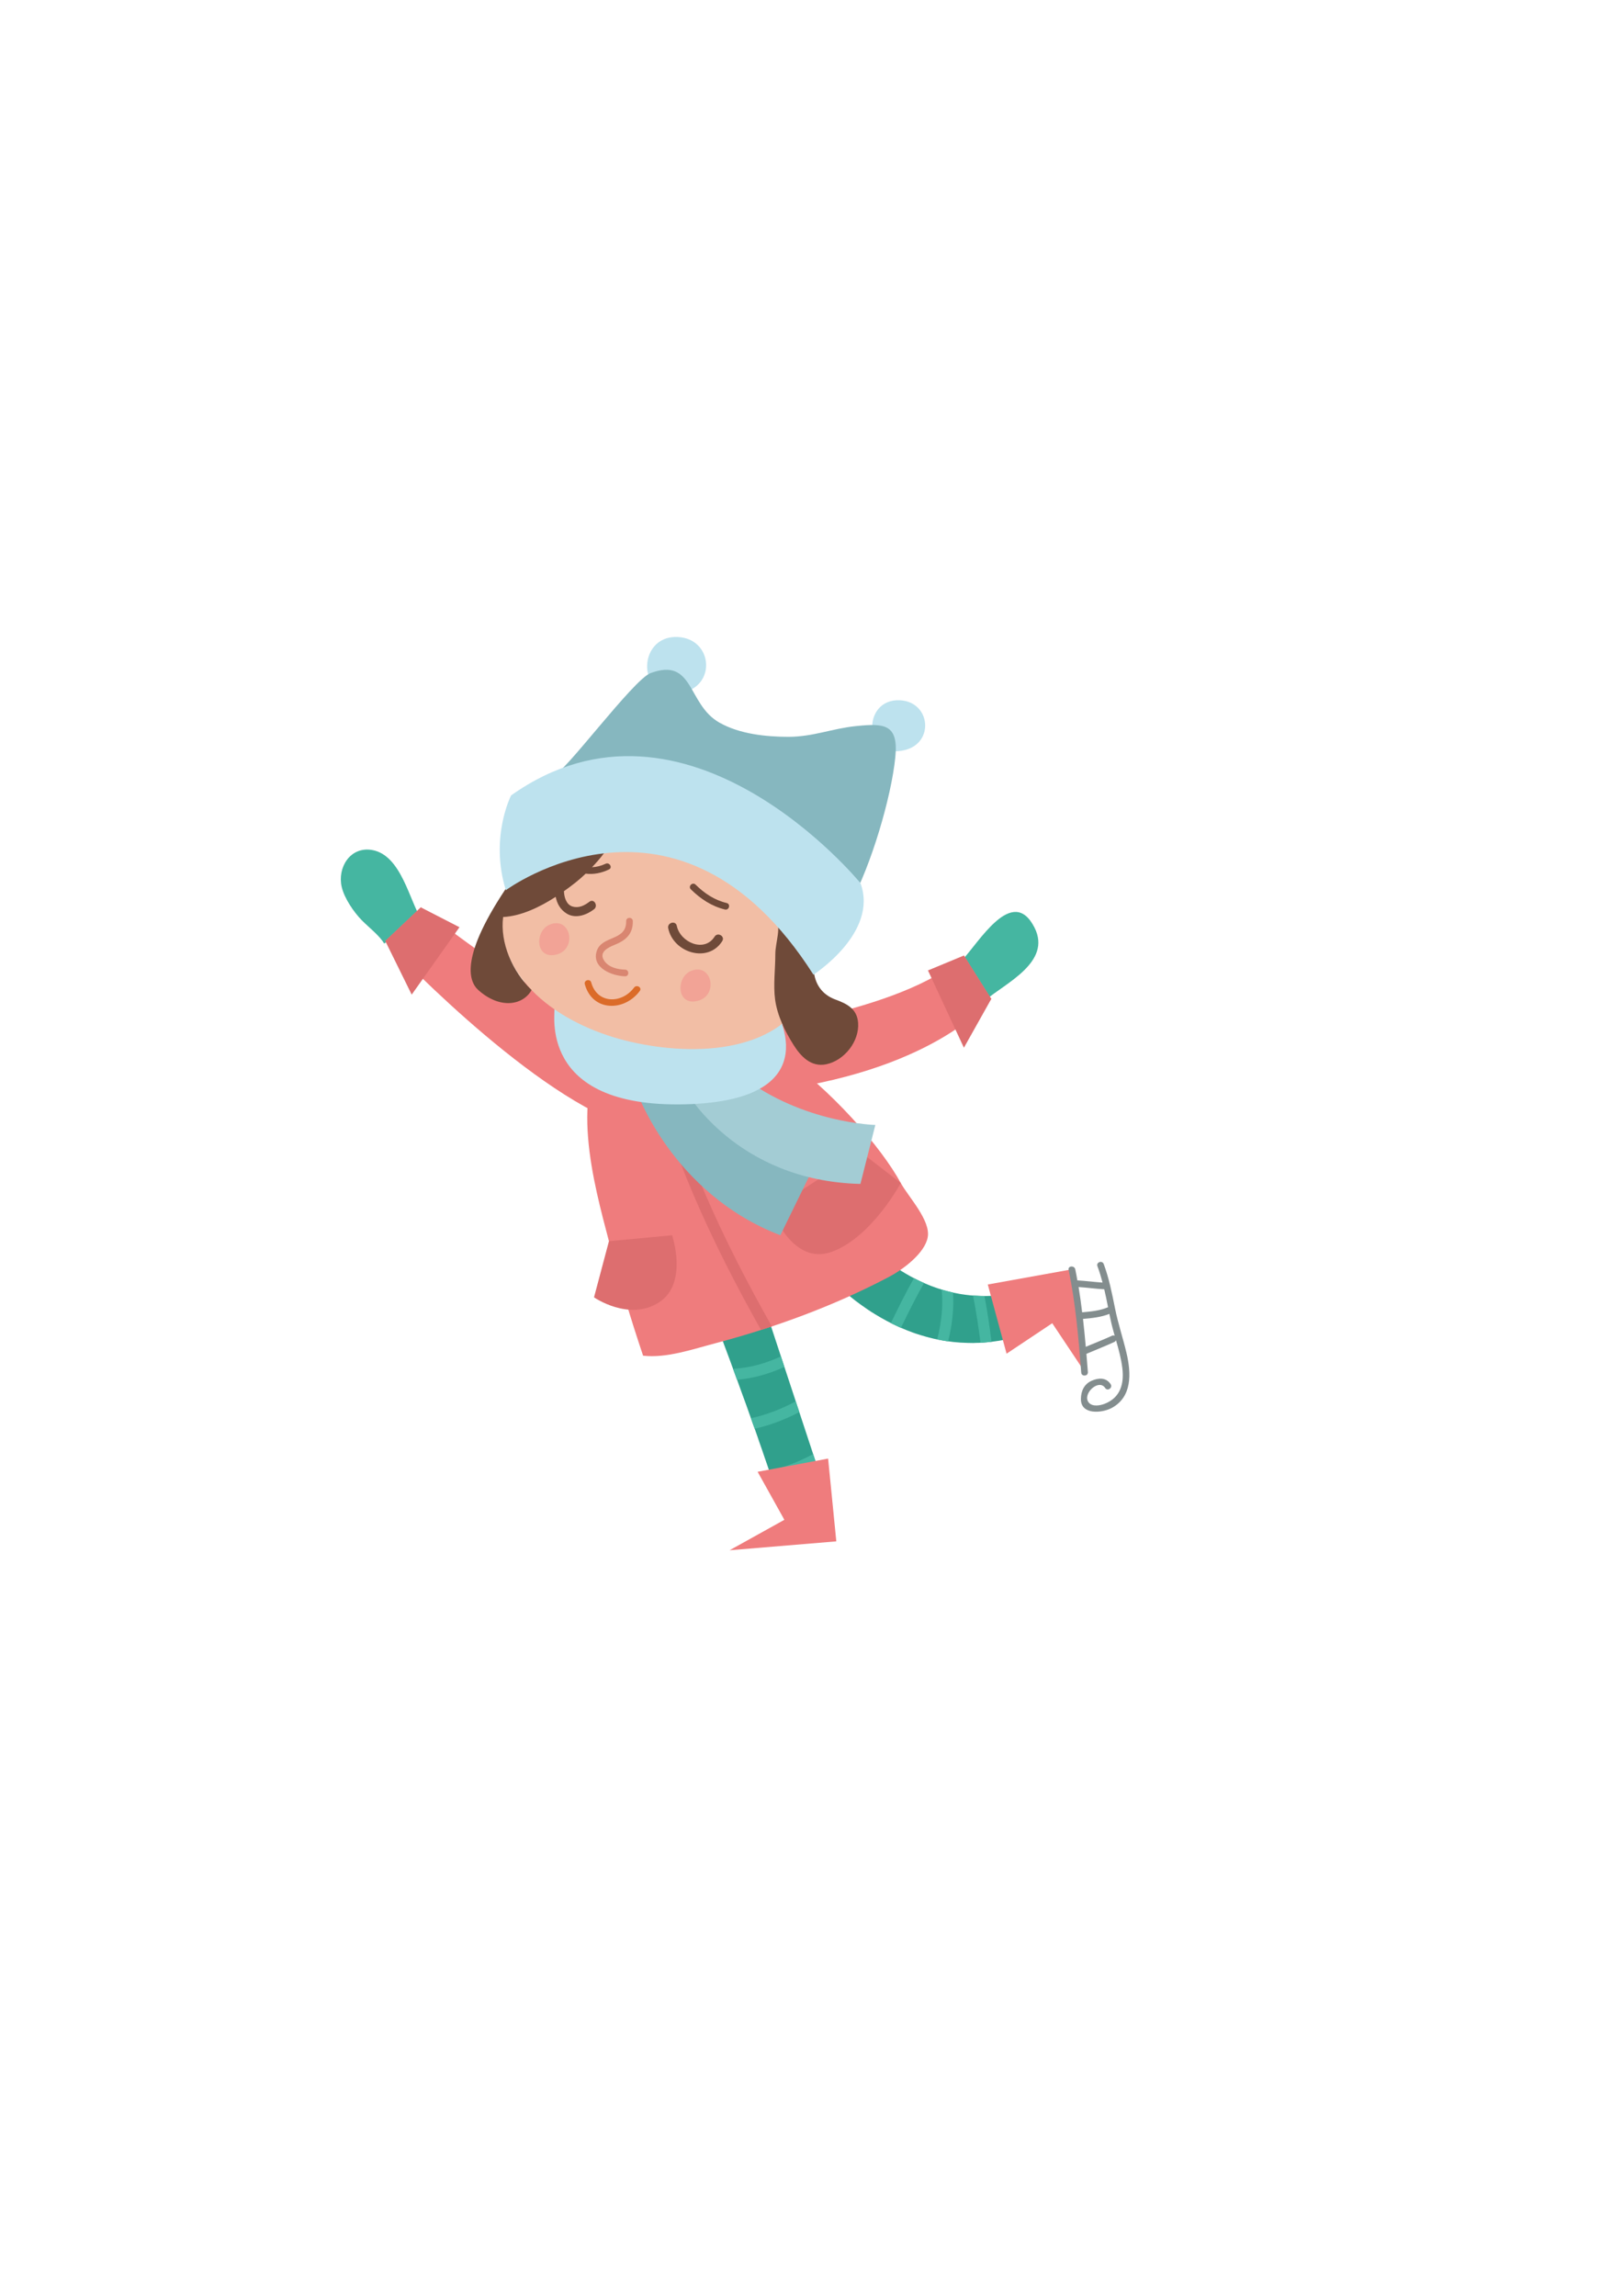 <svg xmlns="http://www.w3.org/2000/svg" width="210mm" height="297mm" shape-rendering="geometricPrecision" text-rendering="geometricPrecision" image-rendering="optimizeQuality" fill-rule="evenodd" clip-rule="evenodd" viewBox="0 0 21000 29700"><g fill-rule="nonzero"><path fill="#BDE2EE" d="M11646 9059c392 22 447 544 67 643-547 142-569-669-67-643zM8774 8241c437 24 499 605 76 715-610 160-634-745-76-715z"/><path fill="#86B7BF" d="M11077 9393c-308 31-554 138-873 139-292 0-636-36-896-184-419-238-325-850-891-640-224 83-1147 1336-1233 1298 1273 558 2537 1144 3823 1670 258-466 526-1354 578-1886 42-428-150-433-508-397z"/><path fill="#45B6A1" d="M13386 12001c-286-567-729 207-939 421l302 518c258-221 862-492 637-939zM4970 12206c-52-96-210-220-288-300-104-106-227-285-261-433-57-248 108-525 393-477 381 66 484 664 645 908l-489 302z"/><path fill="#30A08C" d="M9251 17081l18 47 30 79 9 25 10 27 23 60 38 103 14 37c14 39 29 79 45 121l16 43 16 45 17 45 17 47 17 47 18 48 18 50 18 50 18 50 19 52 19 52 19 52 19 53 19 54 19 53 19 54 19 54 20 54 19 54 19 54 18 54 19 54 19 54 18 53 18 53 18 52 18 52 17 51 17 50 16 50 16 49 16 48 15 47 15 46 14 45c5 15 9 30 14 44 4 14 9 29 13 42l12 42c4 13 8 27 12 40s8 25 11 38c4 13 8 25 11 37s7 24 10 35c3 12 6 23 9 34l616-111-890-2699-624 230z"/><path fill="#45B6A1" d="M10104 17547c-195 91-405 150-619 161 16 45 34 92 51 141 212-17 419-77 613-165l-45-137zM10296 18129c-184 99-378 174-580 218 16 45 32 91 49 136 200-45 393-119 577-215l-46-139zM10521 18811c-180 95-371 177-570 212 16 47 31 93 46 139 198-39 389-119 570-213l-46-138z"/><path fill="#30A08C" d="M13355 17124c-11-19-22-38-32-57-66-114-128-229-185-346l-2 1-7 1-16 4-7 1c-8 2-15 3-23 5l-4 1c-7 1-14 2-20 3l-7 2c-17 3-34 5-52 8l-7 1c-18 3-37 5-56 7l-4 1c-9 1-18 1-27 2l-3 1c-11 1-21 1-32 2h-2c-10 1-20 2-30 2l-3 1c-11 0-22 1-33 1h-2c-10 0-21 1-32 1h-78c-23-1-47-2-71-4h-5c-24-1-49-4-75-6l-4-1c-13-1-25-3-37-4h-1c-13-2-27-4-40-6h-3c-12-2-25-4-37-6l-5-1c-26-5-54-10-81-16l-4-1c-27-6-55-13-83-21l-6-1c-28-8-56-16-84-26l-6-1c-13-5-27-9-40-14l-3-1c-14-5-29-10-44-16l-4-1c-13-5-27-11-40-16l-5-2c-15-6-30-12-45-19l-2-1c-14-6-28-12-42-19l-6-2c-30-14-60-29-90-45l-7-3c-30-16-60-32-90-50l-9-5-39-24-6-3c-15-10-30-19-45-29l-8-5c-13-9-26-17-39-26l-8-6c-15-10-30-21-45-31l-6-5c-14-10-27-19-40-29l-10-8c-15-11-30-23-45-34l-6-5c-13-11-26-21-39-32l-12-10c-15-12-30-25-45-38l-683 236 1 1 2 3 8 9 2 2 2 2 5 7 1 1 6 7 3 3 6 7 5 6 7 8 5 5 9 10 5 5 10 11 6 5 11 12 6 6 12 13 6 6 13 13 7 7c5 5 10 10 16 15v1c43 41 93 88 151 138l4 2c8 8 17 15 25 22l6 5c9 7 17 14 26 21l6 5 27 21 7 6 27 21 9 6c9 7 19 14 28 21l8 6c10 7 19 14 29 21l9 6c10 8 21 15 31 22l7 5c11 7 22 15 33 23l7 4c11 7 23 15 34 23l7 4c12 7 24 15 37 23l1 1c98 60 206 119 323 171l5 2c15 6 30 13 45 19l7 3c15 6 29 12 43 18l12 4c14 6 28 11 42 16l12 5c14 5 29 10 43 15l13 4c15 5 29 10 44 14l13 4c14 5 29 9 44 13 5 1 9 3 14 4l45 12 12 3 48 12 11 2c17 4 34 7 51 11l5 1c119 23 244 38 374 40h1c19 1 38 1 57 1h11c18 0 36-1 53-2h16c18-1 35-2 52-3 6 0 12-1 18-1 17-1 34-3 51-5 7 0 14-1 20-2 17-1 34-3 50-6 8-1 15-2 22-3 17-2 33-4 50-7 8-1 15-3 23-4 16-3 33-6 50-9 8-2 15-3 23-5 17-3 34-7 51-11 7-2 15-4 23-5 17-4 34-9 51-13 8-2 16-4 23-6 18-5 36-10 53-16l21-6c18-6 37-12 56-18l18-6c20-7 39-14 59-21h1c-8-34-15-68-23-101z"/><path fill="#45B6A1" d="M11826 16535c-107 188-204 386-299 581 42 22 86 42 130 62 95-196 192-393 299-580-43-19-86-40-130-63zM12184 16683c22 218-4 434-58 645 46 10 94 18 142 25 51-208 77-418 63-632-48-10-97-23-147-38zM12829 17359c-25-199-53-397-91-593-48 0-97-2-148-6 41 202 70 406 97 611 47-3 94-7 142-12zM13256 17266c-35-184-85-364-155-537-44 9-93 18-145 24 75 177 127 363 163 552 45-11 91-24 137-39z"/><path fill="#EF7C7D" d="M12472 12361c-785 746-3032 999-3032 999l631 742c2080-290 2755-1179 2755-1179l-354-562zM5445 11738l-460 435s1786 1916 3090 2380l182-960s-1525-819-2812-1855z"/><path fill="#EF7C7D" d="M7948 13415c-10 9-19 19-28 29-583 645-232 1884-41 2613 130 497 278 994 442 1481 304 35 649-86 943-163 756-200 1521-478 2238-856 172-90 464-302 502-514 39-219-251-522-349-701-496-912-2584-3023-3707-1889z"/><path fill="#DD6E6F" d="M9987 17159c-631-1117-1186-2296-1482-3548-22-90-160-52-139 38 297 1253 851 2436 1481 3556 47-15 93-30 140-46zM9987 15650s260 733 778 543 890-889 890-889l-522-403-1146 749z"/><path fill="#86B7BF" d="M8996 14072l-765 30s461 1339 1866 1878l459-939-1560-969z"/><path fill="#A3CCD4" d="M9606 13930l-738 172s649 1175 2265 1214l193-763s-937-22-1720-623z"/><path fill="#BDE2EE" d="M10008 13009l-2836 47c24 16-242 1279 1696 1230 1937-49 1140-1277 1140-1277z"/><path fill="#F2BEA5" d="M7868 13396c-884-293-1583-954-1323-1880 189-673 942-1000 1586-1079 769-94 1510 160 2004 765 400 490 607 1284 197 1829-522 693-1736 606-2464 365z"/><path fill="#DD6E6F" d="M8696 15980l-817 77-193 726s449 313 837 68c387-244 173-871 173-871zM4985 12173l460-435 500 257-618 872z"/><path fill="#F2A396" d="M7137 12357h1c13 0 28-1 43-4 224-42 229-307 100-387-23-15-51-23-83-23h-1c-26 0-53 5-83 18-184 74-190 396 23 396z"/><path fill="#DD6E6F" d="M12472 12361l354 562-354 631-465-1000z"/><path fill="#6F4A39" d="M10720 12887c-145-92-204-247-192-434 1-13 23-192 64-160l-560-432c86 132-1 328 0 484 0 189-28 399-3 585 28 208 127 409 237 585 96 154 230 293 425 253 234-49 430-296 412-537-13-176-138-243-287-298-36-13-67-28-96-46zM9246 12117c-134 212-446 72-489-140-15-72-126-42-111 31 64 316 514 459 699 167 40-63-59-121-99-58z"/><path fill="#D98671" d="M8088 12544c-96-3-208-28-267-111-83-117 51-177 134-211 145-58 236-142 233-306-1-56-87-56-86 0 5 264-317 180-382 391-66 217 204 319 368 323 55 1 55-85 0-86z"/><path fill="#6F4A39" d="M7836 11174c-57 27-116 42-176 45 101-106 227-251 258-385-8 10-18 16-32 18l-1294 575c-647 942-529 1268-403 1381 277 248 576 201 689 0-245-237-411-611-368-945 230-11 475-128 680-261 17 87 60 165 140 215 114 73 258 21 355-53 59-44 2-144-58-99-65 49-137 87-220 62-81-24-108-124-110-198 100-71 194-143 281-227 103 13 205-8 301-54 51-23 7-98-43-74zM9403 11682c-159-38-287-124-403-238-39-39-101 22-61 61 126 124 269 219 441 261 54 13 77-70 23-84z"/><path fill="#DB6B29" d="M8204 12776c-158 212-477 213-554-66-15-54-98-31-83 23 98 356 511 356 711 87 34-45-41-88-74-44z"/><path fill="#F2A396" d="M8965 12957c-213 0-207-322-23-397 30-12 58-18 84-18 32 0 60 9 83 23 129 81 124 346-100 387-16 3-31 5-44 5z"/><path fill="#BDE2EE" d="M6545 11516s2231-1653 3980 1093c0 0 847-543 608-1185 0 0-2245-2749-4520-1134 0 0-279 544-68 1226z"/><path fill="#EF7C7D" d="M9803 19040l912-171 106 1071-1381 115 709-394zM13024 17512l-243-895 1060-191 224 1367-450-675z"/><path fill="#838D8E" d="M14423 17281c-9-6-21-8-35-1-112 51-226 96-339 143-11-120-22-240-36-361 112-9 236-22 341-65 5 22 9 44 14 66 15 74 35 146 55 218zm-467-631c111 7 221 23 332 29 18 77 34 154 49 232-103 45-224 56-335 66-13-109-28-218-46-327zm244-269c26 69 47 140 66 211-109-7-217-22-326-28-8-48-17-95-27-143-11-53-98-47-86 7 91 438 128 884 163 1329 4 55 90 48 86-7-6-79-13-158-19-236 120-51 242-99 360-153 12-5 19-14 23-23 34 118 67 237 82 361 25 206-27 382-228 461-59 23-157 41-205-14-94-109 128-317 211-190 31 47 101-3 71-49-58-90-159-84-248-44-97 44-136 134-137 234-3 210 271 184 395 119 269-142 257-448 195-712-46-195-110-384-149-580-39-193-77-388-146-572-20-52-101-23-81 29z"/></g></svg>
